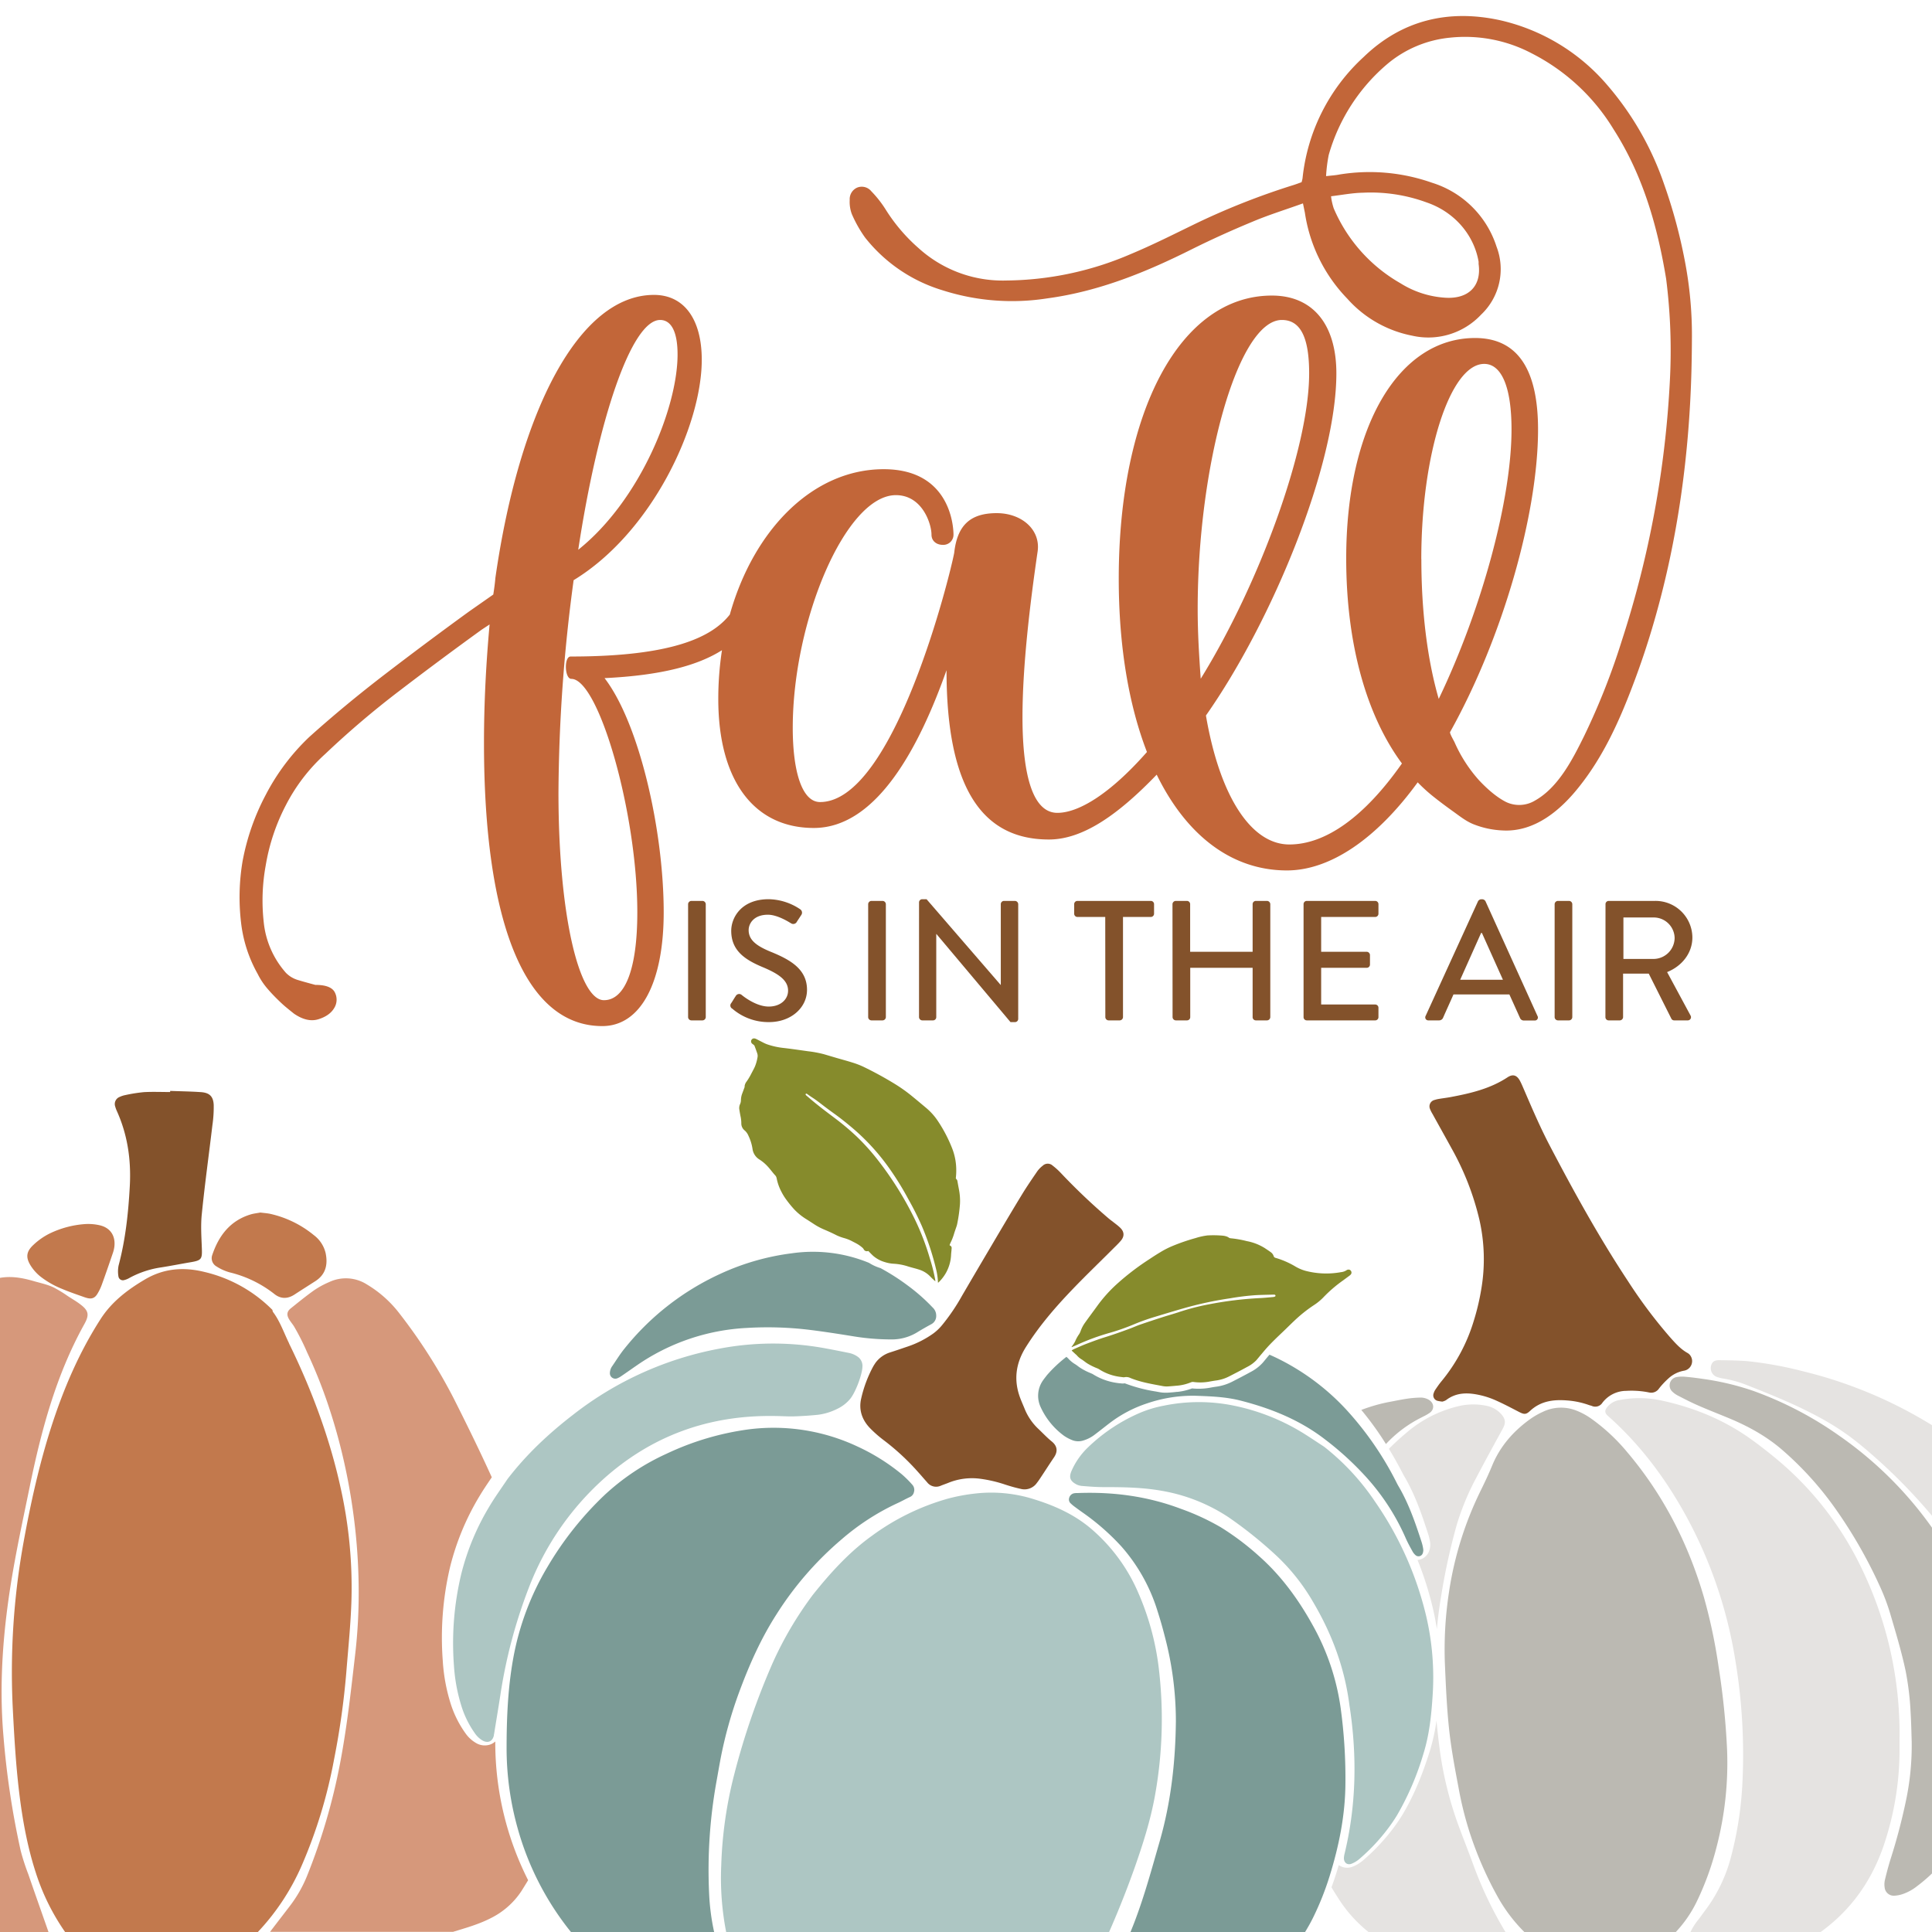<svg id="Layer_1" data-name="Layer 1" xmlns="http://www.w3.org/2000/svg" viewBox="0 0 864 864"><defs><style>.cls-1{fill:#83522b;}.cls-2{fill:#d6987b;}.cls-3{fill:#c2794d;}.cls-4{fill:#bbb9b2;}.cls-5{fill:#e5e3e1;}.cls-6{fill:#7b9b96;}.cls-7{fill:#868b2c;}.cls-8{fill:#adc6c3;}.cls-9{fill:#c26639;}</style></defs><path class="cls-1" d="M52.16,496.64c4.89,10.74,6.52,22,5.89,33.75-.65,12-1.91,23.86-5,35.5A13.2,13.2,0,0,0,53,571a2,2,0,0,0,2.56,1.45,8.64,8.64,0,0,0,2.41-1,42.53,42.53,0,0,1,14.18-4.68c4.3-.67,8.56-1.53,12.85-2.25,5.1-.85,5.44-1.36,5.27-6.18-.19-5.21-.57-10.48,0-15.63,1.33-13.21,3.16-26.36,4.72-39.54a55.39,55.39,0,0,0,.58-9.08c-.2-3.83-1.92-5.43-5.78-5.69-4.56-.31-9.13-.37-13.7-.54v.5c-3.91,0-7.84-.17-11.75.05a68.55,68.55,0,0,0-8.36,1.33,10.29,10.29,0,0,0-2.46.81,3.39,3.39,0,0,0-2,4.28A13.41,13.41,0,0,0,52.16,496.64Z"/><path class="cls-2" d="M9.26,827.68a375.2,375.2,0,0,1-7.7-51.09c-2.21-25.62.13-51,4.64-76.24,2.11-11.81,4.64-23.54,7.05-35.29,5.18-25.3,11.8-50.11,24.47-72.91,2.46-4.42,1.84-6.23-2.45-9.32-1.59-1.15-3.3-2.13-4.94-3.21a57.61,57.61,0,0,0-6.28-3.84c-2.91-1.39-6-2-9.06-2.89-5-1.45-9.95-2.32-15-1.42V864H21.69c-3-8.59-6.05-17.16-9-25.75A100.71,100.71,0,0,1,9.26,827.68Z"/><path class="cls-2" d="M233.18,845.71c1-1.6,2-3.22,3-4.87a136.31,136.31,0,0,1-14.69-61.27v-.78a6.59,6.59,0,0,1-1.83,1.2,7.55,7.55,0,0,1-6.92-.6,14.76,14.76,0,0,1-4.55-4.22,47.14,47.14,0,0,1-6.87-14A80.05,80.05,0,0,1,198,742.59a137.74,137.74,0,0,1,3.25-41.71,114.46,114.46,0,0,1,13.15-31.74c1.74-2.93,3.67-5.75,5.53-8.49-5.39-11.87-11.14-23.58-17-35.22a242.73,242.73,0,0,0-24.26-38,51.7,51.7,0,0,0-14.56-13,17.49,17.49,0,0,0-16.9-1.08,39.09,39.09,0,0,0-6.87,3.76c-3.55,2.52-6.93,5.29-10.31,8s-.22,5.44,1.42,8a106.08,106.08,0,0,1,5.91,11.71,221.52,221.52,0,0,1,9.7,24.37c11.48,34.56,16,74,11.82,110.25-1.9,16.47-3.71,33-6.82,49.24a270.74,270.74,0,0,1-14.71,50.15,57.9,57.9,0,0,1-7.76,13.59c-2.93,3.85-5.91,7.66-8.82,11.52h81.79c5.83-1.77,11.68-3.42,17.13-6.24A35.05,35.05,0,0,0,233.18,845.71Z"/><path class="cls-3" d="M18.06,570.86a39.75,39.75,0,0,0,9.83,5.59c2.75,1.17,5.57,2.15,8.39,3.14s5.28,2.18,7.18-.82a22,22,0,0,0,2-4.07c1.71-4.69,3.33-9.41,4.94-14.13a14.42,14.42,0,0,0,.76-3.16c.53-4.9-1.93-8.47-6.77-9.51a22.9,22.9,0,0,0-6.45-.48,43.22,43.22,0,0,0-15.63,4.16,30.13,30.13,0,0,0-7.41,5.18c-3.21,3-3.46,5.61-1.14,9.3A19.9,19.9,0,0,0,18.06,570.86Z"/><path class="cls-3" d="M96.86,566.38a21.33,21.33,0,0,0,5.93,2.65,51.94,51.94,0,0,1,19.85,9.61c2.9,2.34,6,2.3,9.08.28s6.23-4,9.33-6c4.65-3,5.65-7.45,4.56-12.59a14.09,14.09,0,0,0-5.3-8,46.83,46.83,0,0,0-19.2-9.43c-1.47-.35-3-.42-4.68-.65-1.37.27-2.9.42-4.35.85-9.2,2.8-14.28,9.54-17.2,18.26A4.23,4.23,0,0,0,96.86,566.38Z"/><path class="cls-3" d="M149.4,786.78a348.8,348.8,0,0,0,5.47-38.87c.86-10.87,2-21.74,2.31-32.64a204.18,204.18,0,0,0-4.9-50.12c-4.88-22.27-13-43.9-23-64.32l0-.08c-2.18-4.45-4.06-9.83-7-13.77a1.86,1.86,0,0,1-.43-1.16,63,63,0,0,0-30.43-17c-9.25-2.3-18.14-1.63-26.55,3.33-7.81,4.6-14.91,10-19.85,17.69C26,619.32,16.72,655.54,10.54,689.67a326,326,0,0,0-4.8,74.79c1.22,23.78,2.85,50.3,10.27,73A99.18,99.18,0,0,0,29.11,864h86.21a103.77,103.77,0,0,0,19.62-29.75A218.93,218.93,0,0,0,149.4,786.78Z"/><path class="cls-1" d="M640.64,498.19c3.06,5.54,6.15,11.06,9.19,16.6a122.29,122.29,0,0,1,11.75,30.61,79.63,79.63,0,0,1,.86,31.1A105.62,105.62,0,0,1,659,590.94a77.5,77.5,0,0,1-14.43,26.85c-.93,1.13-1.77,2.35-2.6,3.57a6.21,6.21,0,0,0-.82,1.7,2.53,2.53,0,0,0,1.85,3.43,18.28,18.28,0,0,0,2,.32,5.9,5.9,0,0,0,1.64-.63c4.83-3.73,10.23-3.44,15.7-2.16a37.56,37.56,0,0,1,6.86,2.36c3.36,1.51,6.63,3.23,9.9,4.93,2.42,1.26,3.27,1.41,5.13-.33,4.73-4.42,10.43-5.18,16.5-4.7a36.8,36.8,0,0,1,9.87,2.07c.39.15.82.21,1.21.36a3.77,3.77,0,0,0,4.76-1.35A13.45,13.45,0,0,1,727.22,622a39.85,39.85,0,0,1,9.13.5c.42.07.83.17,1.25.24a4.18,4.18,0,0,0,4.36-1.85,36.74,36.74,0,0,1,4.09-4.37A13.93,13.93,0,0,1,753,613a4.35,4.35,0,0,0,3.67-5,4.52,4.52,0,0,0-.89-2,3.69,3.69,0,0,0-1.22-1c-3.17-1.82-5.51-4.52-7.9-7.21A218.77,218.77,0,0,1,728.09,573c-13.1-19.82-24.54-40.59-35.53-61.63-4-7.76-7.46-15.82-10.92-23.86-.59-1.35-1.14-2.72-1.82-4-1.39-2.7-3.21-3.33-5.66-1.72-7.77,5.12-16.57,7.16-25.51,8.84-1.66.31-3.34.5-5,.78a13.18,13.18,0,0,0-2.15.51,2.94,2.94,0,0,0-2,4A14.43,14.43,0,0,0,640.64,498.19Z"/><path class="cls-4" d="M619.8,645.78A55.41,55.41,0,0,1,635.49,634c1.22-.64,2.47-1.21,3.63-2,2.42-1.53,2.38-4.37,0-5.92a7.27,7.27,0,0,0-4.24-1.07,47.82,47.82,0,0,0-6,.55c-2.71.42-5.4,1-8.09,1.49a75,75,0,0,0-12,3.48A140,140,0,0,1,619.8,645.78Z"/><path class="cls-4" d="M822.64,642.15A161.07,161.07,0,0,0,784.06,622a119.87,119.87,0,0,0-22.73-5.38c-2.6-.39-5.22-.71-7.85-.94a13.93,13.93,0,0,0-3.76.16,3.79,3.79,0,0,0-2,6.35,10.64,10.64,0,0,0,2.79,2c2.9,1.5,5.81,3,8.8,4.3,4.54,2,9.16,3.78,13.73,5.68,8.92,3.69,17.29,8.31,24.56,14.74a146.3,146.3,0,0,1,22.31,24.53,211,211,0,0,1,20.71,35.81,93.69,93.69,0,0,1,4.61,12.11c2.52,8.6,5.14,17.17,7,26a129.51,129.51,0,0,1,2.21,18.51c.26,4.32.35,8.64.48,13a119.39,119.39,0,0,1-2.56,26.38,261.1,261.1,0,0,1-6.93,26.28c-.93,3-1.75,6.08-2.48,9.15a9,9,0,0,0-.12,3.44,4.09,4.09,0,0,0,4.44,3.64,13.62,13.62,0,0,0,3.39-.64,21.52,21.52,0,0,0,6.64-3.6,71.57,71.57,0,0,0,6.75-5.75V683.25A169.3,169.3,0,0,0,822.64,642.15Z"/><path class="cls-4" d="M767.61,826.18a149.05,149.05,0,0,0,4.74-43.86,333.9,333.9,0,0,0-3.77-36.8A240.66,240.66,0,0,0,762,714.29c-7-24-18.14-45.8-34.34-64.93a84.56,84.56,0,0,0-15.92-14.84,30.89,30.89,0,0,0-7.23-3.87,18.62,18.62,0,0,0-14.46.69,34.07,34.07,0,0,0-5.75,3.29c-7.52,5.39-13.45,12.16-17,20.78-1.56,3.81-3.32,7.51-5.13,11.2A154.15,154.15,0,0,0,648,712a168.92,168.92,0,0,0-1.83,32.17c.44,10.11.87,20.22,2,30.29.95,8.38,2.52,16.67,4.09,24.95a155,155,0,0,0,5.33,21.14,161.28,161.28,0,0,0,12.67,28.57A70.79,70.79,0,0,0,681.69,864h67.75a54.62,54.62,0,0,0,9.31-13.5A128.21,128.21,0,0,0,767.61,826.18Z"/><path class="cls-5" d="M651.44,682a114,114,0,0,1,8.68-21C664,653.59,668,646.3,672,639c1.44-2.65,1.35-4.29-.64-6.6a12,12,0,0,0-6.79-3.76,28.64,28.64,0,0,0-12.86.34,55,55,0,0,0-22.59,11.62q-4.18,3.49-8,7.31c2.13,3.5,4.18,7.16,6.17,11l.13.25c.12.23.23.46.37.68,4.89,8.23,7.92,17,10.85,26.06a22.43,22.43,0,0,1,.91,3.86,8.18,8.18,0,0,1-.44,3.88,6.1,6.1,0,0,1-5.18,4,147.44,147.44,0,0,1,6.88,21.72c.71,3,1.29,6.09,1.77,9.18.42-4.66,1-9.25,1.76-13.82A282.09,282.09,0,0,1,651.44,682Z"/><path class="cls-5" d="M842.42,825.28A133.89,133.89,0,0,0,849.49,783c0-1.9,0-3.8,0-5.69a169.86,169.86,0,0,0-16.93-75.88A144.8,144.8,0,0,0,792.68,651c-3.11-2.53-6.29-5-9.53-7.32-12.07-8.71-25.57-14.2-40-17.34a47.15,47.15,0,0,0-18.86-.25,8.88,8.88,0,0,0-5.4,3c-1.33,1.57-1.34,2.76.14,4.08,14.38,12.72,25.69,27.85,34.9,44.61a199.93,199.93,0,0,1,22,64,257.16,257.16,0,0,1,3.21,57.06A159.35,159.35,0,0,1,774.22,830a68.4,68.4,0,0,1-11.86,24.62c-1.08,1.42-2.07,2.93-3.21,4.31A26.6,26.6,0,0,0,756,864h58.2l.25-.17C827.94,854,837.05,841,842.42,825.28Z"/><path class="cls-5" d="M861.2,635.66a199.33,199.33,0,0,0-55.13-22.48,168,168,0,0,0-24.24-4.42c-4.3-.38-8.64-.41-13-.48-2.26,0-3.25.82-3.68,2.69a4.19,4.19,0,0,0,2.36,4.69,15,15,0,0,0,3.36.87,50.24,50.24,0,0,1,10.62,3c11.28,4.45,22.51,9,33.15,14.88a111.84,111.84,0,0,1,18,12.26A246.19,246.19,0,0,1,864,677.87V637.34C863.07,636.78,862.14,636.21,861.2,635.66Z"/><path class="cls-5" d="M652.4,816.78a160.24,160.24,0,0,1-8.61-34.92c-.54-4.14-1-8.28-1.38-12.4a88,88,0,0,1-3,13.66c-3.55,11.34-7.38,20.26-12,28.07a78.66,78.66,0,0,1-4.44,6.55,90.41,90.41,0,0,1-13.31,14.15,16.3,16.3,0,0,1-4.8,2.9,6.46,6.46,0,0,1-6.16-.72h0c-.36,1.21-.72,2.44-1.11,3.67-.65,2.09-1.38,4.18-2.14,6.26,1,1.74,2.12,3.47,3.21,5.18A60.88,60.88,0,0,0,612,864h61.25a173.29,173.29,0,0,1-14.38-30.07C656.8,828.19,654.51,822.52,652.4,816.78Z"/><path class="cls-6" d="M276,616.41a9.57,9.57,0,0,0,2-1.11c2.25-1.53,4.46-3.1,6.7-4.64A94.77,94.77,0,0,1,334,593.86a155.68,155.68,0,0,1,28.31.89c6.35.79,12.69,1.78,19,2.8A105.37,105.37,0,0,0,398.49,599,21.76,21.76,0,0,0,410,595.92c2.13-1.31,4.3-2.55,6.5-3.74a4.11,4.11,0,0,0,2.18-3.73,4.94,4.94,0,0,0-1.62-3.76,83,83,0,0,0-11-9.71,98.14,98.14,0,0,0-12.36-7.91l-.06,0a20.15,20.15,0,0,1-5-2.31,66,66,0,0,0-34.47-4.29,108.56,108.56,0,0,0-32.14,9.24,117.52,117.52,0,0,0-42.75,33.39c-2,2.46-3.64,5.14-5.42,7.74a5.59,5.59,0,0,0-1.12,3.34A2.43,2.43,0,0,0,276,616.41Z"/><path class="cls-6" d="M571.9,607.77c-1.38-.69-2.78-1.33-4.18-1.95l-.8.93-.42.5-.62.76c-.44.54-.88,1.08-1.35,1.6a19.15,19.15,0,0,1-5.35,4c-2.58,1.43-5.18,2.77-8.06,4.25a22.37,22.37,0,0,1-7.24,2.28c-.71.09-1.41.21-2.11.33l-.3.06a28.36,28.36,0,0,1-8.38.37,25.5,25.5,0,0,1-6.52,1.55c-.44,0-.87.07-1.31.12-1,.09-2.1.19-3.2.25-.29,0-.65,0-1,0a13.08,13.08,0,0,1-2.38-.21l-1.63-.3a69.36,69.36,0,0,1-13.75-3.57l-.28-.11a5.77,5.77,0,0,1-1.9,0l-.29,0c-.68-.09-1.36-.17-2-.28a27.12,27.12,0,0,1-10.25-3.91l-.19-.08-.61-.27a27.27,27.27,0,0,1-4.81-2.48c-.39-.27-.78-.55-1.16-.84s-.64-.47-1-.69a13.41,13.41,0,0,1-3.19-2.66l-.2-.17-.1-.09-.4-.38a59.64,59.64,0,0,0-8.73,8.21c-.86,1.14-1.29,1.64-1.65,2.18a11.94,11.94,0,0,0-1.16,12.09A32.72,32.72,0,0,0,475.71,642a17.72,17.72,0,0,0,3.42,1.88,7.38,7.38,0,0,0,5.08.39,15.72,15.72,0,0,0,5.48-2.79c2.17-1.63,4.29-3.34,6.46-5a56.6,56.6,0,0,1,16.94-8.92,63.2,63.2,0,0,1,21.48-3.37c6.75.24,13.52.47,20.07,2.13,13.68,3.48,26.64,8.68,37.94,17.41a135,135,0,0,1,17.16,15.51,100.74,100.74,0,0,1,18.8,28.4c.9,2.09,2,4.09,3.11,6.09a6,6,0,0,0,1.4,1.76,2,2,0,0,0,3.21-.86,4.08,4.08,0,0,0,.21-1.9,19.08,19.08,0,0,0-.74-3.16c-2.82-8.7-5.79-17.33-10.49-25.24-.22-.38-.41-.77-.61-1.15A144.07,144.07,0,0,0,602,630.33,104.79,104.79,0,0,0,571.9,607.77Z"/><path class="cls-6" d="M594.61,839c4.12-13.25,6.88-26.74,7.06-40.66a231.21,231.21,0,0,0-2.12-34.48A105.53,105.53,0,0,0,587.16,727c-6.4-11.59-14.08-22.2-24-31A119.44,119.44,0,0,0,545.94,683a107,107,0,0,0-18-8.31c-14.77-5.56-30.07-7.58-45.77-7-.54,0-1.09,0-1.63.08a2.81,2.81,0,0,0-2.37,2,2.37,2.37,0,0,0,.76,2.66,14,14,0,0,0,1.49,1.26q1.83,1.37,3.69,2.68a105,105,0,0,1,17.39,15.22,78.52,78.52,0,0,1,16.12,28.79c1.2,3.72,2.28,7.49,3.24,11.28a148.34,148.34,0,0,1,5,38.06c-.19,18.22-2.2,36.21-7.26,53.8-3.49,12.12-6.77,24.29-11.28,36.08-.56,1.47-1.15,2.93-1.75,4.39h78.08c1.35-2.2,2.63-4.49,3.78-6.85A127.8,127.8,0,0,0,594.61,839Z"/><path class="cls-6" d="M320.34,797.11c.6-3.32,1.17-6.64,1.79-10a190.26,190.26,0,0,1,8.45-30.44c4.46-12.05,9.63-23.74,16.6-34.62a147.12,147.12,0,0,1,29.16-33.62,106.79,106.79,0,0,1,24.8-16.11c2-.89,3.89-2,5.85-2.88a3.09,3.09,0,0,0,1.74-2.2,3.4,3.4,0,0,0-.8-3.33,47.44,47.44,0,0,0-4.61-4.58A91,91,0,0,0,383.5,646.9a88.19,88.19,0,0,0-48.64-7.69,124.32,124.32,0,0,0-36.76,10.9,103.49,103.49,0,0,0-27.82,18.55A147.29,147.29,0,0,0,245,700.45a122.09,122.09,0,0,0-15.45,41c-2.44,13.43-3,27-3,40.6a132.76,132.76,0,0,0,4.91,35.44,129.17,129.17,0,0,0,23.16,45.63l.75.92h64a101.45,101.45,0,0,1-2.26-17.52A222.6,222.6,0,0,1,320.34,797.11Z"/><path class="cls-7" d="M424.64,556.86c.17-.42.3-.82.49-1.19a24.05,24.05,0,0,0,1.53-3.93c.35-1.16.78-2.3,1.16-3.46a10.66,10.66,0,0,0,.33-1.38,68.16,68.16,0,0,0,1.15-8.42,26.35,26.35,0,0,0-.37-6.08c-.25-1.36-.51-2.73-.75-4.09a1.55,1.55,0,0,0-.48-1,.61.61,0,0,1-.23-.64,29.85,29.85,0,0,0,.07-5.75,26.73,26.73,0,0,0-1.92-7.84,63.72,63.72,0,0,0-6.16-11.7,27.44,27.44,0,0,0-5.21-5.86c-2.3-1.93-4.6-3.86-6.93-5.75a69.26,69.26,0,0,0-7-4.94,159,159,0,0,0-14.27-7.8,35.9,35.9,0,0,0-4.85-1.85c-2.35-.75-4.74-1.38-7.11-2.07l-5.58-1.65a50.58,50.58,0,0,0-7.11-1.33c-3.67-.51-7.34-1.06-11-1.48A33.67,33.67,0,0,1,343,467a14.66,14.66,0,0,1-1.46-.64c-1.09-.55-2.17-1.12-3.25-1.67a2.93,2.93,0,0,0-.8-.28,1.32,1.32,0,0,0-1.45.67,1.36,1.36,0,0,0,.28,1.62c.22.21.5.36.73.56a1.19,1.19,0,0,1,.38.46c.43,1.12.84,2.25,1.22,3.38a3.48,3.48,0,0,1,.08,1.92,18.65,18.65,0,0,1-1.12,3.94c-.1.2-.18.42-.29.62-.49,1-1,1.91-1.5,2.89a26.11,26.11,0,0,1-2.05,3.35,4,4,0,0,0-.78,2,1,1,0,0,1,0,.34c-.38,1-.75,2.06-1.15,3.09a8.85,8.85,0,0,0-.49,2.79,4.31,4.31,0,0,1-.4,1.76,4.15,4.15,0,0,0-.3,2.46c.14.94.3,1.88.49,2.81a14.6,14.6,0,0,1,.38,3.22,4,4,0,0,0,1.58,3.32,6.44,6.44,0,0,1,1.62,2.33,20.73,20.73,0,0,1,1.81,5.87,6.58,6.58,0,0,0,3.08,4.72,18.39,18.39,0,0,1,3.54,2.94c1.3,1.36,2.36,2.93,3.65,4.29a2,2,0,0,1,.36.64,3.1,3.1,0,0,1,.19.66,21.63,21.63,0,0,0,2.07,5.84,24.89,24.89,0,0,0,2.21,3.59,51.05,51.05,0,0,0,3.49,4.29,27,27,0,0,0,5.66,4.56c1.05.66,2.08,1.34,3.1,2a28,28,0,0,0,4.67,2.51c1.88.8,3.73,1.63,5.54,2.56a21.43,21.43,0,0,0,3.64,1.33,17.73,17.73,0,0,1,3.38,1.37c1,.53,2,1,2.9,1.59a15.41,15.41,0,0,1,1.72,1.32,2.47,2.47,0,0,1,.5.61,1.58,1.58,0,0,0,2,.83h.1c.73.74,1.41,1.46,2.13,2.13a13.79,13.79,0,0,0,5.23,2.82,15.81,15.81,0,0,0,4,.74,25.12,25.12,0,0,1,6.31,1.18c1.61.52,3.28.88,4.88,1.4a11.68,11.68,0,0,1,5.15,3.15c.57.61,1.19,1.17,1.8,1.75a4.23,4.23,0,0,0,.49.34c-.05-.33-.08-.55-.11-.77A75.82,75.82,0,0,0,415.9,563a111.53,111.53,0,0,0-6.92-18,149.89,149.89,0,0,0-16.79-26.71,97.21,97.21,0,0,0-9.14-10.09,112,112,0,0,0-9.05-7.66c-3.58-2.71-7.18-5.38-10.63-8.26l-2.69-2.29a1.75,1.75,0,0,1-.35-.37.32.32,0,0,1,.06-.46.38.38,0,0,1,.47,0c.84.59,1.66,1.21,2.53,1.75,1.83,1.17,3.51,2.54,5.24,3.85q2.3,1.74,4.64,3.42c3.19,2.3,6.24,4.78,9.22,7.36a97.65,97.65,0,0,1,15.95,18,130.74,130.74,0,0,1,7.73,12.65,134.8,134.8,0,0,1,6.1,12.13,121.56,121.56,0,0,1,6.41,19.5,28.15,28.15,0,0,1,.77,5.65s0,.06.06.15a2.28,2.28,0,0,0,.3-.21,18.48,18.48,0,0,0,3.23-4.18,18.2,18.2,0,0,0,2.3-8.33c.05-.66.13-1.32.19-2,0-.08,0-.15,0-.23C425.69,557.69,425.53,557.37,424.64,556.86Z"/><path class="cls-1" d="M421.29,592.62a21.81,21.81,0,0,1-4,3.78,43.75,43.75,0,0,1-11,5.65c-2.78.94-5.56,1.91-8.35,2.79a12.84,12.84,0,0,0-6.51,4.76c-.2.33-.64.95-1,1.62a55.88,55.88,0,0,0-5.33,14.33c-1.13,5,.45,9.49,4,13.15a54,54,0,0,0,6.12,5.37,105.19,105.19,0,0,1,14.63,13.43c1.61,1.77,3.16,3.59,4.75,5.37a5.07,5.07,0,0,0,6.17,1.53c1.11-.45,2.25-.83,3.36-1.28a28.09,28.09,0,0,1,14.4-1.79,59.31,59.31,0,0,1,10.77,2.51c2.37.78,4.78,1.48,7.21,2a6.72,6.72,0,0,0,7.2-2.69c.61-.76,1.15-1.58,1.69-2.39,2-3,3.9-6,5.94-9s1.21-5.35-1-7.14-4.25-4-6.38-6a25.42,25.42,0,0,1-5.87-8.93c-.62-1.5-1.29-3-1.86-4.52-3-8-2-15.49,2.54-22.73,5.94-9.46,13.18-17.84,20.86-25.85,5.87-6.12,12-12,18-18,1.23-1.23,2.51-2.43,3.63-3.75,1.68-2,1.54-4-.29-5.78a22.78,22.78,0,0,0-2-1.69c-1.19-.95-2.44-1.83-3.59-2.83a275.65,275.65,0,0,1-21-20,29.53,29.53,0,0,0-3.62-3.27,3.24,3.24,0,0,0-4.48.07,11.76,11.76,0,0,0-2.47,2.56c-2.33,3.41-4.67,6.82-6.82,10.35-4.64,7.61-9.17,15.29-13.72,23q-6.56,11.09-13.05,22.21A89.24,89.24,0,0,1,421.29,592.62Z"/><path class="cls-8" d="M269.37,661.88c21.72-19.7,47.33-29,76.56-28.64,3.05,0,6.09.25,9.13.17,3.58-.11,7.17-.35,10.73-.71a26.67,26.67,0,0,0,8.69-2.68,16.74,16.74,0,0,0,5.64-4.34c2.38-2.78,5.45-10.81,5.56-14.43a5,5,0,0,0-2.36-4.69,10,10,0,0,0-3.57-1.5c-3.62-.73-7.24-1.46-10.88-2.12a128.47,128.47,0,0,0-47,.15,151.05,151.05,0,0,0-65.39,29.44c-11,8.47-21.05,17.86-29.53,28.92-2.71,4.07-5.59,8-8.09,12.23a109.91,109.91,0,0,0-12.68,30.61A132.87,132.87,0,0,0,203,744.78a76.55,76.55,0,0,0,3.18,17.62,43.2,43.2,0,0,0,6.26,12.83,10.72,10.72,0,0,0,3.3,3.1c2.45,1.41,4.54.46,5.14-2.29,0-.21,0-.43.09-.64.91-5.69,1.87-11.37,2.75-17.07a227,227,0,0,1,12.71-48.13A126,126,0,0,1,269.37,661.88Z"/><path class="cls-8" d="M637.8,722.73a150.83,150.83,0,0,0-22.88-51.19A106.37,106.37,0,0,0,592.17,647c-2.81-1.84-5.61-3.72-8.45-5.52a95.32,95.32,0,0,0-31.87-12.85,77.82,77.82,0,0,0-31.41,0,51.38,51.38,0,0,0-10.6,3.18,77.46,77.46,0,0,0-23,15.19,32.77,32.77,0,0,0-7.67,10.84c-1.14,2.72-.69,4.29,1.81,5.77a6.68,6.68,0,0,0,2.73.9c3.14.26,6.29.51,9.43.53,9,0,18,.09,27,1.76a78,78,0,0,1,29.15,11.64,187.83,187.83,0,0,1,19.92,15.79,90.37,90.37,0,0,1,18.16,22.45c8.38,14.22,14,29.39,16.09,45.83.06.43.13.86.2,1.29,3.24,21.84,2.86,43.56-2.34,65.1a10.55,10.55,0,0,0-.32,1.92c-.08,2.09,1.44,3.39,3.37,2.67a12.25,12.25,0,0,0,3.59-2.18,85.51,85.51,0,0,0,12.7-13.51,71.87,71.87,0,0,0,4.21-6.2,125.27,125.27,0,0,0,11.66-27.2c2.72-8.68,3.62-17.64,4.18-26.67A120.29,120.29,0,0,0,637.8,722.73Z"/><path class="cls-8" d="M516.43,803.42a192.32,192.32,0,0,0,1.61-58.8,119.85,119.85,0,0,0-8.86-32A78.22,78.22,0,0,0,489,684.57c-7.59-6.8-16.64-11-26.28-14a63.17,63.17,0,0,0-26.08-2.71,82,82,0,0,0-12.82,2.36A105.81,105.81,0,0,0,390,686.76c-10.35,7.41-18.77,16.79-26.48,26.44a160,160,0,0,0-18,30.53,325.11,325.11,0,0,0-17.11,49.57,185.6,185.6,0,0,0-5.87,40.93,126.16,126.16,0,0,0,2.2,29.77H496c4.17-9.49,8-19.12,11.47-28.92C511.11,824.72,514.45,814.24,516.43,803.42Z"/><path class="cls-7" d="M479.28,602.45c.85-.37,1.72-.73,2.57-1.12a100.82,100.82,0,0,1,14.43-5.28A96.7,96.7,0,0,0,507,592.29a96,96,0,0,1,9.55-3.41c4.82-1.46,9.64-2.93,14.49-4.28a160.19,160.19,0,0,1,19.13-4,109.85,109.85,0,0,1,11.56-1.41c2.61-.13,5.23-.16,7.85-.23a1.28,1.28,0,0,1,.52.06.59.59,0,0,1,.32.34.49.49,0,0,1-.19.43,2.64,2.64,0,0,1-.87.25c-2,.17-4,.39-5.94.47a162.23,162.23,0,0,0-23,2.83,102.61,102.61,0,0,0-13.47,3.53c-2.34.77-4.72,1.42-7.07,2.18-3.32,1.07-6.63,2.15-9.93,3.29-1.61.55-3.16,1.27-4.76,1.86-3.64,1.35-7.29,2.65-11,3.8-2.76.85-5.48,1.87-8.2,2.9-1.83.69-3.62,1.51-5.42,2.29-.44.19-.85.44-1.29.68a1.06,1.06,0,0,0,.15.28l1.62,1.5a3.39,3.39,0,0,1,.44.39,9.08,9.08,0,0,0,2.4,2c.74.5,1.43,1.06,2.17,1.57a27.73,27.73,0,0,0,4.56,2.28,6.52,6.52,0,0,1,.88.43,22.4,22.4,0,0,0,8.62,3.3c.69.12,1.39.19,2.08.28a2,2,0,0,0,.65,0,4.23,4.23,0,0,1,2.74.38c4.67,1.9,9.61,2.68,14.52,3.61a9.71,9.71,0,0,0,2.35.11c1.46-.08,2.91-.24,4.37-.36a21.22,21.22,0,0,0,5.81-1.48,2.23,2.23,0,0,1,1.08-.14,22.42,22.42,0,0,0,7.62-.26c.85-.14,1.71-.3,2.58-.41a17.82,17.82,0,0,0,5.78-1.83c2.66-1.36,5.32-2.73,7.93-4.17a15.38,15.38,0,0,0,4.17-3c.65-.73,1.26-1.51,1.89-2.26s1.43-1.7,2.15-2.54c2.46-2.85,5.2-5.41,7.91-8,2.23-2.12,4.38-4.32,6.67-6.37a62.32,62.32,0,0,1,7.2-5.54A24.13,24.13,0,0,0,592,580a59.5,59.5,0,0,1,8.53-7.32c1-.74,2-1.47,3-2.22a3.11,3.11,0,0,0,.61-.59,1.29,1.29,0,0,0,0-1.53,1.25,1.25,0,0,0-1.38-.53,1.27,1.27,0,0,0-.54.21,5.43,5.43,0,0,1-2.5.89,36.66,36.66,0,0,1-15.84-.58,18.47,18.47,0,0,1-4.67-2,37.89,37.89,0,0,0-8.74-3.8,1.17,1.17,0,0,1-.91-.88,3.42,3.42,0,0,0-1.35-1.72c-.82-.62-1.7-1.16-2.54-1.74a23.06,23.06,0,0,0-8.06-3.15,46.92,46.92,0,0,0-7.35-1.29,1.45,1.45,0,0,1-.76-.31,4.2,4.2,0,0,0-1.11-.53,7.89,7.89,0,0,0-1.73-.33,47.91,47.91,0,0,0-6.67-.09,29.85,29.85,0,0,0-5.36,1.19,87.26,87.26,0,0,0-10.32,3.55A38.39,38.39,0,0,0,518.9,560c-1.7,1-3.37,2.1-5,3.18a113.64,113.64,0,0,0-14.23,10.87,63.29,63.29,0,0,0-9,10c-1.82,2.53-3.69,5-5.51,7.56a14.63,14.63,0,0,0-1.94,3.77,6.42,6.42,0,0,1-.83,1.55,16.57,16.57,0,0,0-1.58,2.93,12.14,12.14,0,0,1-1.06,1.71c-.16.25-.35.48-.53.72Z"/><path class="cls-9" d="M753.5,116.83a234.42,234.42,0,0,0-9.36-34.61A134.51,134.51,0,0,0,718.74,38,88.92,88.92,0,0,0,671,9.08c-23.38-5.14-44.2,0-61.19,16.43A85.48,85.48,0,0,0,582.5,79.74a13.8,13.8,0,0,1-.43,1.74c-1.28.46-2.52.93-3.77,1.32A323.13,323.13,0,0,0,536,99.38c-10.08,4.87-20,9.94-30.46,14.3a143.12,143.12,0,0,1-55.32,11.76,56,56,0,0,1-39.45-14.5,77.6,77.6,0,0,1-14.65-17.17,49.32,49.32,0,0,0-6.46-8.23,5.51,5.51,0,0,0-6.19-1.7A5.6,5.6,0,0,0,380,89.42a15.3,15.3,0,0,0,.94,6.31,56.46,56.46,0,0,0,5.93,10.51,69.75,69.75,0,0,0,34.43,23.51,102.16,102.16,0,0,0,47,3.69c23.22-3.12,44.36-11.78,64.94-22.1,8.8-4.37,17.75-8.41,27-12.24,7.11-3,14.62-5.32,22.45-8.14l.86,4.17a70,70,0,0,0,19,38.47,52.1,52.1,0,0,0,29,16.52,32.33,32.33,0,0,0,30.8-9.41,28,28,0,0,0,6.91-30.4,44,44,0,0,0-28.79-28.57,84,84,0,0,0-41.58-3.68c-1.68.34-3.39.43-5.86.71a66.55,66.55,0,0,1,1.18-9.48,83.05,83.05,0,0,1,26.45-40.87,51.17,51.17,0,0,1,27.75-11.57,64,64,0,0,1,36.7,7.07,91.21,91.21,0,0,1,36.45,33.85c13.18,20.56,19.66,43.38,23.54,66.9a254.46,254.46,0,0,1,1.68,45.5A449,449,0,0,1,725.3,286.45a309.78,309.78,0,0,1-16.82,42.6c-5,10.11-11.42,23-22,28.95a13.67,13.67,0,0,1-12.87.7c-4.46-2.22-8.85-6.2-12.18-9.77a63.79,63.79,0,0,1-10.95-17c-.3-.66-2.27-4-2-4.54,23.74-42.52,39.34-97.94,39.34-135.31,0-26.42-8.82-40.92-28.15-40.92-34.25,0-57.64,39.63-57.64,98.59,0,38.34,9.13,70.35,24.92,91.68-16.84,24-34.21,36.22-50.35,36.22-17.29,0-31.19-21.91-37.3-57.67,29.84-42.52,58.33-112.11,58.33-153,0-21.91-10.52-34.8-28.83-34.8-41,0-68.49,51.87-68.49,126.62,0,30.22,4.5,56.55,12.61,77.5-16.78,19.05-30.72,27.21-40.07,27.21-10.51,0-15.59-15.47-15.59-42.85,0-22.88,3.39-50.91,6.78-74.1,1.35-9.67-7.12-17.08-18.31-17.08-11.87,0-17.64,5.48-19,17.72-1.7,9.34-26.79,111.48-60,111.48-8.14,0-12.21-13.86-12.21-33.19,0-48,23.74-104.06,46.12-104.06,11.86,0,15.93,12.88,15.93,17.72,0,2.58,2,4.51,5.09,4.51a4.53,4.53,0,0,0,4.75-4.51c0-4.19-1.7-29.32-31.2-29.32-31.64,0-58.12,26.95-68.83,65-7.94,10.09-25.7,18.77-71.21,18.77-3,0-2.71,10,.34,10,12.21,0,29.5,59.93,29.5,104.39,0,26.09-5.76,39.3-14.92,39.3-11.19,0-20.34-38.34-20.34-92.78a729.83,729.83,0,0,1,6.78-95.05c34.92-21.26,57.3-68.94,57.3-98.58,0-18-7.8-29-21.36-29-33.61,0-60.22,51.92-70.93,126.56-.21,2.49-.55,5-.94,7.44l-10.9,7.63q-19,13.8-37.28,27.82t-34.13,28.27a97.4,97.4,0,0,0-19.43,25.82,103.55,103.55,0,0,0-10.4,29.83,97,97,0,0,0-.68,27.16,60.92,60.92,0,0,0,7.46,23.14,31.57,31.57,0,0,0,4.07,6.24q2.25,2.67,5,5.34c1.2,1.18,2.33,2.23,3.39,3.12s2.33,1.92,3.84,3.11q5.88,4,10.85,2.45t7-4.9a7.08,7.08,0,0,0,.45-6.9q-1.59-3.57-8.82-3.56-5-1.33-7.91-2.22a12.52,12.52,0,0,1-5.19-3.12,40.25,40.25,0,0,1-10-22.93,87.12,87.12,0,0,1,.91-25.15,90,90,0,0,1,9-26.93,80.26,80.26,0,0,1,17.62-22.93,401.89,401.89,0,0,1,33.23-28.27q18.3-14,36.83-27.38l3.44-2.26c-1.53,16.89-2.51,34.49-2.51,53,0,80.22,18.31,126.61,52.9,126.61,17.3,0,27.47-19.65,27.47-50.9,0-36.41-10.85-84.41-26.45-104.71,25.7-1.23,41.91-5.76,52.51-12.49a144,144,0,0,0-1.65,21.83c0,36.41,15.93,57.67,42.72,57.67,28.49,0,47.48-37.05,59.35-70.55,0,51.54,15.26,75.71,45.77,75.71,14.62,0,30.14-10.19,48.22-29,13.25,27.11,33.5,42.83,58.25,42.83,19.23,0,40-14,58.47-39.4a72,72,0,0,0,7,6.37c2.91,2.32,5.9,4.54,8.93,6.71,2.79,2,5.53,4.2,8.74,5.55a39.8,39.8,0,0,0,13.27,2.89c14.59.83,26.26-9.36,34.41-19.74C717,338.26,724.1,322.55,730,307q5.57-14.58,9.85-29.51c10.48-36.32,15.56-73.94,16.57-111.59q.19-7.63.22-15.26A175.6,175.6,0,0,0,753.5,116.83ZM609.56,86.18A72.37,72.37,0,0,1,638,90.53c12.25,4.18,21.15,14.34,23.24,26.52l0,1c1.37,9.84-4.5,15.76-14.94,15.09a42.65,42.65,0,0,1-20-6.46,70.31,70.31,0,0,1-29.86-33.52,27.38,27.38,0,0,1-.77-2.85,20,20,0,0,1-.41-2.54C600.3,87.16,604.9,86.26,609.56,86.18ZM295.21,143.09c4.75,0,7.8,4.83,7.8,15.46,0,23.52-16.61,65.08-44.42,87.31C267.41,187.87,282.33,143.09,295.21,143.09Zm240.4,129.19c0-64.11,18-129.19,37.64-129.19,8.14,0,12.21,7.41,12.21,23.84,0,33.83-22.72,95-48.49,136.6C536.29,293.87,535.61,283.56,535.61,272.28Zm100-22.23c0-47,12.88-87.31,28.14-87.31,7.46,0,12.21,9.67,12.21,29.32,0,31.25-13.22,80.22-32.55,120.49C638.35,295.15,635.64,273.57,635.64,250.05Z"/><path class="cls-1" d="M307.72,404.34a1.51,1.51,0,0,1,1.45-1.45h5a1.51,1.51,0,0,1,1.45,1.45v50.53a1.5,1.5,0,0,1-1.45,1.45h-5a1.5,1.5,0,0,1-1.45-1.45ZM327,448.61c.69-1,1.3-2.13,2-3.13a1.73,1.73,0,0,1,2.59-.61c.46.38,6.34,5.27,12.21,5.27,5.27,0,8.63-3.21,8.63-7.1,0-4.58-4-7.48-11.53-10.61-7.78-3.28-13.89-7.33-13.89-16.18,0-5.95,4.58-14.12,16.72-14.12a25.9,25.9,0,0,1,14.12,4.5,1.82,1.82,0,0,1,.46,2.6c-.61.91-1.3,2-1.91,2.9a1.8,1.8,0,0,1-2.67.76c-.54-.3-5.88-3.82-10.31-3.82-6.41,0-8.62,4.05-8.62,6.87,0,4.36,3.36,7,9.69,9.62,8.86,3.59,16.41,7.79,16.41,17.1,0,7.94-7.1,14.43-17,14.43a24.75,24.75,0,0,1-16.41-6A1.61,1.61,0,0,1,327,448.61Z"/><path class="cls-1" d="M388.25,404.34a1.5,1.5,0,0,1,1.45-1.45h5a1.51,1.51,0,0,1,1.46,1.45v50.53a1.5,1.5,0,0,1-1.46,1.45h-5a1.49,1.49,0,0,1-1.45-1.45ZM411,403.5a1.44,1.44,0,0,1,1.45-1.37h1.91l33.13,38.32h.07V404.34a1.46,1.46,0,0,1,1.45-1.45h4.89a1.51,1.51,0,0,1,1.45,1.45v51.37a1.44,1.44,0,0,1-1.45,1.38h-2L418.78,417.7h-.08v37.17a1.44,1.44,0,0,1-1.45,1.45h-4.81a1.5,1.5,0,0,1-1.45-1.45Z"/><path class="cls-1" d="M494.27,410.07H481.83a1.45,1.45,0,0,1-1.45-1.45v-4.28a1.45,1.45,0,0,1,1.45-1.45h32.82a1.45,1.45,0,0,1,1.45,1.45v4.28a1.45,1.45,0,0,1-1.45,1.45H502.21v44.8a1.5,1.5,0,0,1-1.45,1.45h-5a1.5,1.5,0,0,1-1.45-1.45Zm30.07-5.73a1.51,1.51,0,0,1,1.45-1.45h5a1.45,1.45,0,0,1,1.45,1.45v21.3h27.94v-21.3a1.45,1.45,0,0,1,1.45-1.45h5a1.51,1.51,0,0,1,1.45,1.45v50.53a1.5,1.5,0,0,1-1.45,1.45h-5a1.44,1.44,0,0,1-1.45-1.45V432.81H532.28v22.06a1.44,1.44,0,0,1-1.45,1.45h-5a1.5,1.5,0,0,1-1.45-1.45Zm58.62,0a1.45,1.45,0,0,1,1.45-1.45H615a1.45,1.45,0,0,1,1.45,1.45v4.28a1.45,1.45,0,0,1-1.45,1.45H590.83v15.57h20.38a1.51,1.51,0,0,1,1.45,1.45v4.27a1.45,1.45,0,0,1-1.45,1.45H590.83v16.41H615a1.45,1.45,0,0,1,1.45,1.45v4.2a1.44,1.44,0,0,1-1.45,1.45H584.41a1.44,1.44,0,0,1-1.45-1.45Z"/><path class="cls-1" d="M637.54,454.34,661,403a1.79,1.79,0,0,1,1.3-.84H663a1.79,1.79,0,0,1,1.3.84l23.28,51.37a1.34,1.34,0,0,1-1.3,2H681.5a1.78,1.78,0,0,1-1.75-1.14L675,444.72h-25c-1.53,3.51-3.13,6.95-4.66,10.46a1.92,1.92,0,0,1-1.75,1.14h-4.81A1.34,1.34,0,0,1,637.54,454.34Zm34.58-16.18-9.39-20.92h-.38L653,438.16Zm23.12-33.82a1.51,1.51,0,0,1,1.45-1.45h5a1.5,1.5,0,0,1,1.45,1.45v50.53a1.49,1.49,0,0,1-1.45,1.45h-5a1.5,1.5,0,0,1-1.45-1.45Zm22.75,0a1.45,1.45,0,0,1,1.45-1.45H740.2a16.47,16.47,0,0,1,16.64,16.34c0,7-4.65,12.82-11.3,15.49L756,454.11a1.44,1.44,0,0,1-1.3,2.21h-6a1.41,1.41,0,0,1-1.22-.68l-10.15-20.23H725.85v19.46a1.5,1.5,0,0,1-1.45,1.45h-5a1.44,1.44,0,0,1-1.45-1.45Zm21.6,24.5a9.47,9.47,0,0,0,9.31-9.46,9.35,9.35,0,0,0-9.31-9.08H726v18.54Z"/></svg>